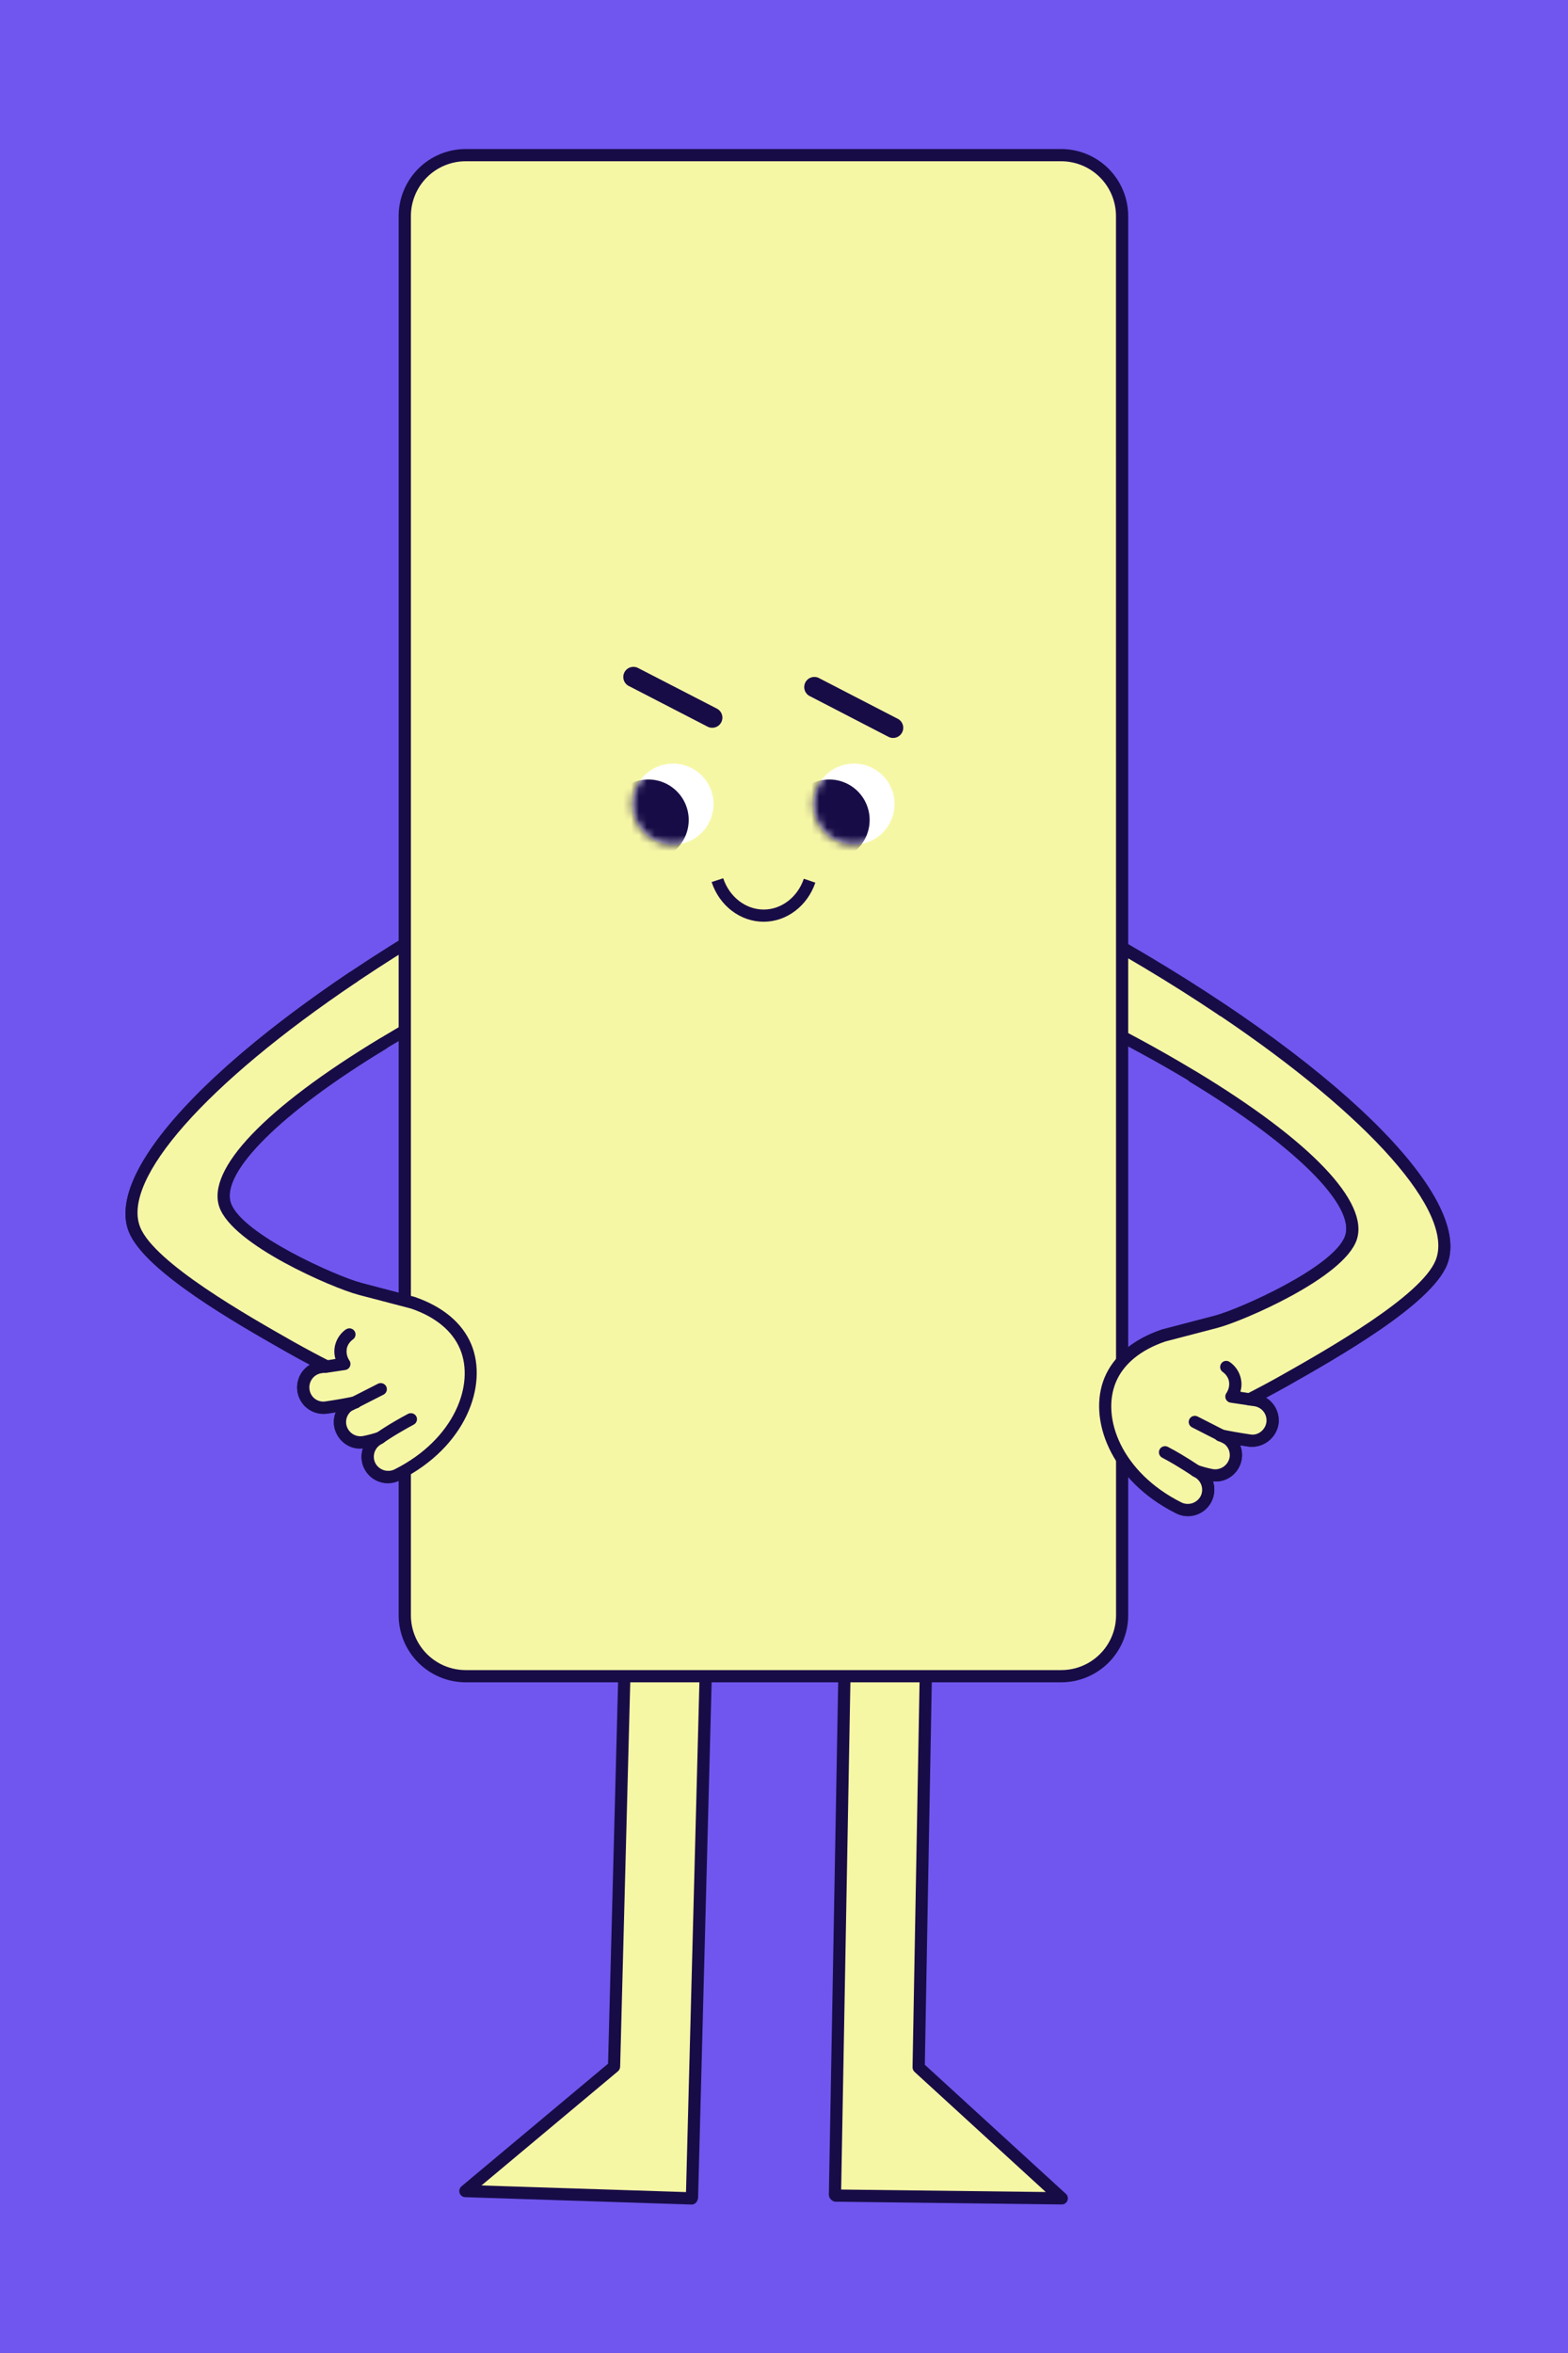 <svg width="200" height="300" viewBox="0 0 200 300" fill="none" xmlns="http://www.w3.org/2000/svg">
<rect width="200" height="300" fill="#7056EE"/>
<path d="M63.872 124.939L60.566 115.106C31.685 131.274 13.932 148.682 17.179 156.764C19.121 161.599 30.889 168.269 37.055 171.751C38.915 172.803 40.504 173.63 41.657 174.217L41.448 174.247L40.91 174.329C40.225 174.38 39.589 174.7 39.14 175.22C38.691 175.74 38.467 176.417 38.518 177.102C38.568 177.787 38.889 178.424 39.409 178.873C39.929 179.322 40.606 179.545 41.291 179.495C41.42 179.495 41.548 179.486 41.676 179.469C43.068 179.26 44.282 179.047 45.374 178.814C44.756 178.959 44.213 179.326 43.849 179.845C43.484 180.365 43.324 181 43.398 181.63C43.472 182.26 43.775 182.841 44.25 183.262C44.725 183.683 45.338 183.914 45.973 183.912C46.144 183.912 46.315 183.894 46.482 183.86C47.176 183.722 47.859 183.538 48.527 183.308C48.462 183.341 48.41 183.381 48.344 183.416C48.04 183.569 47.769 183.78 47.546 184.037C47.323 184.295 47.153 184.594 47.046 184.917C46.939 185.24 46.896 185.581 46.921 185.921C46.945 186.26 47.036 186.592 47.189 186.896C47.342 187.2 47.553 187.472 47.81 187.694C48.068 187.917 48.367 188.087 48.69 188.194C49.013 188.301 49.354 188.344 49.693 188.319C50.033 188.295 50.364 188.204 50.669 188.051C58.725 184.013 61.439 176.569 59.408 171.709C58.37 169.225 56.034 167.248 52.636 166.09L46.111 164.383L45.813 164.303C42.838 163.522 30.22 158.081 28.71 153.611C26.726 147.759 41.152 135.961 63.872 124.939Z" fill="#F6F7A5"/>
<path d="M61.291 114.855C61.252 114.747 61.19 114.649 61.108 114.568C61.027 114.486 60.929 114.424 60.821 114.385C60.715 114.343 60.6 114.325 60.486 114.333C60.372 114.341 60.261 114.375 60.162 114.432C30.917 130.816 12.936 148.349 16.433 157.062C18.475 162.134 30.26 168.802 36.588 172.404C37.682 173.022 38.675 173.559 39.537 174.015C38.866 174.416 38.356 175.037 38.093 175.773C37.83 176.509 37.831 177.313 38.096 178.048C38.361 178.783 38.872 179.403 39.544 179.802C40.215 180.202 41.005 180.355 41.777 180.237L42.824 180.075C42.58 180.677 42.519 181.338 42.648 181.974C42.977 183.651 44.578 184.909 46.285 184.67C46.072 185.303 46.052 185.986 46.228 186.63C46.404 187.275 46.768 187.852 47.273 188.289C47.779 188.726 48.403 189.003 49.066 189.084C49.729 189.165 50.402 189.046 50.997 188.744C59.464 184.503 62.268 176.6 60.108 171.411C58.962 168.675 56.459 166.583 52.866 165.355L52.81 165.337L46.053 163.568C46.031 163.564 46.011 163.557 45.992 163.547C43.012 162.768 30.781 157.372 29.429 153.364C27.863 148.731 39.309 137.722 64.2 125.644C64.369 125.561 64.502 125.421 64.576 125.249C64.649 125.076 64.659 124.883 64.602 124.704L61.291 114.855ZM27.949 153.852C29.593 158.743 42.566 164.249 45.59 165.045C45.667 165.071 45.764 165.097 45.891 165.132L52.39 166.83C55.531 167.908 57.706 169.697 58.668 171.995C60.563 176.525 57.947 183.501 50.298 187.342C49.865 187.546 49.371 187.576 48.917 187.425C48.463 187.274 48.085 186.954 47.861 186.532C47.754 186.319 47.69 186.087 47.672 185.849C47.655 185.611 47.685 185.372 47.76 185.145C47.836 184.919 47.955 184.71 48.111 184.529C48.267 184.349 48.457 184.201 48.67 184.095C48.692 184.083 48.84 184.003 48.858 183.987C49.024 183.884 49.148 183.726 49.206 183.54C49.265 183.354 49.255 183.154 49.178 182.975C49.107 182.796 48.969 182.652 48.794 182.574C48.618 182.496 48.418 182.491 48.239 182.559C47.604 182.775 46.956 182.949 46.299 183.08C45.828 183.167 45.342 183.067 44.944 182.801C44.545 182.536 44.266 182.125 44.165 181.657C44.071 181.198 44.161 180.719 44.415 180.325C44.669 179.93 45.067 179.65 45.524 179.544C45.624 179.521 45.718 179.478 45.801 179.418C45.884 179.358 45.955 179.282 46.008 179.195C46.062 179.108 46.098 179.01 46.114 178.909C46.13 178.808 46.126 178.705 46.102 178.605C46.083 178.504 46.043 178.409 45.985 178.324C45.928 178.239 45.854 178.167 45.767 178.112C45.681 178.057 45.584 178.021 45.483 178.004C45.382 177.988 45.278 177.993 45.179 178.018C44.104 178.253 42.904 178.459 41.526 178.661C41.289 178.703 41.046 178.697 40.812 178.641C40.578 178.586 40.358 178.484 40.165 178.34C39.972 178.197 39.81 178.016 39.69 177.808C39.569 177.6 39.492 177.369 39.464 177.131C39.395 176.655 39.517 176.171 39.804 175.785C40.09 175.399 40.517 175.141 40.993 175.069C41.18 175.043 41.368 175.02 41.551 174.982L41.739 174.959C41.903 174.933 42.054 174.856 42.171 174.739C42.288 174.622 42.365 174.472 42.392 174.308C42.417 174.145 42.39 173.979 42.314 173.833C42.239 173.686 42.119 173.567 41.972 173.493C40.831 172.916 39.25 172.085 37.403 171.047C31.615 167.76 19.703 161.014 17.865 156.449C14.812 148.809 32.913 131.582 60.096 116.216L62.913 124.538C43.66 133.967 25.517 146.597 27.959 153.852H27.949Z" fill="#180C47"/>
<path d="M140.456 119.299L137.138 129.135C159.858 140.157 174.284 151.955 172.311 157.8C170.802 162.261 158.184 167.708 155.209 168.492L154.91 168.57L148.381 170.277C144.983 171.439 142.644 173.414 141.609 175.896C139.578 180.758 142.29 188.201 150.346 192.24C150.65 192.393 150.982 192.484 151.322 192.509C151.662 192.533 152.003 192.491 152.326 192.384C152.65 192.276 152.949 192.106 153.206 191.884C153.464 191.661 153.675 191.389 153.828 191.085C153.981 190.78 154.072 190.449 154.097 190.109C154.121 189.769 154.079 189.428 153.972 189.105C153.864 188.781 153.694 188.482 153.472 188.224C153.249 187.967 152.977 187.756 152.673 187.603C152.607 187.57 152.555 187.53 152.49 187.497C153.158 187.726 153.842 187.91 154.535 188.049C154.702 188.083 154.873 188.101 155.044 188.1C155.681 188.105 156.296 187.875 156.773 187.454C157.25 187.033 157.555 186.451 157.629 185.819C157.704 185.187 157.542 184.55 157.175 184.03C156.809 183.51 156.263 183.143 155.643 183.001C156.732 183.235 157.949 183.449 159.339 183.656C159.466 183.674 159.595 183.684 159.724 183.684C160.385 183.693 161.024 183.449 161.511 183.002C161.998 182.555 162.297 181.939 162.345 181.28C162.394 180.621 162.189 179.968 161.772 179.455C161.356 178.942 160.759 178.607 160.104 178.518C159.921 178.49 159.74 178.467 159.569 178.438L159.36 178.408C160.513 177.823 162.102 176.999 163.96 175.943C170.128 172.451 181.896 165.79 183.838 160.955C187.087 152.881 169.325 135.47 140.456 119.299Z" fill="#F6F7A5"/>
<path d="M140.837 118.621C140.738 118.563 140.627 118.529 140.513 118.521C140.399 118.513 140.285 118.531 140.179 118.574C140.071 118.613 139.973 118.676 139.892 118.757C139.811 118.838 139.749 118.936 139.71 119.044L136.406 128.884C136.349 129.063 136.358 129.256 136.432 129.428C136.506 129.601 136.639 129.741 136.807 129.823C161.696 141.901 173.145 152.911 171.579 157.53C170.226 161.538 157.996 166.933 155.016 167.715C154.996 167.724 154.976 167.73 154.955 167.734L148.195 169.502L148.141 169.523C144.549 170.749 142.036 172.841 140.9 175.579C138.733 180.765 141.543 188.671 150.01 192.912C150.604 193.207 151.272 193.32 151.93 193.238C152.588 193.155 153.207 192.881 153.71 192.448C154.213 192.015 154.577 191.444 154.756 190.806C154.936 190.167 154.924 189.49 154.72 188.859C156.432 189.082 158.029 187.845 158.357 186.163C158.487 185.527 158.425 184.866 158.181 184.264C158.519 184.313 158.886 184.37 159.233 184.426C160.116 184.54 161.008 184.309 161.723 183.779C162.439 183.25 162.921 182.465 163.07 181.587C163.165 180.928 163.064 180.256 162.78 179.653C162.497 179.051 162.042 178.545 161.473 178.199C162.325 177.748 163.298 177.225 164.352 176.628C170.745 173.001 182.53 166.323 184.568 161.251C188.062 152.535 170.083 135.005 140.837 118.621ZM183.131 160.674C181.297 165.238 169.384 171.991 163.659 175.231C161.75 176.311 160.168 177.138 159.029 177.715C158.881 177.79 158.762 177.909 158.686 178.056C158.611 178.203 158.585 178.37 158.611 178.533C158.637 178.696 158.715 178.846 158.832 178.962C158.949 179.078 159.1 179.154 159.264 179.178L159.477 179.209C159.635 179.239 159.82 179.265 160.02 179.291C160.494 179.366 160.92 179.624 161.204 180.011C161.489 180.398 161.609 180.882 161.539 181.357C161.391 182.324 160.445 183.071 159.482 182.883C158.099 182.679 156.899 182.468 155.824 182.24C155.724 182.213 155.621 182.208 155.519 182.223C155.417 182.239 155.32 182.275 155.233 182.331C155.147 182.386 155.072 182.458 155.015 182.544C154.958 182.629 154.919 182.726 154.901 182.827C154.877 182.927 154.873 183.03 154.889 183.131C154.905 183.232 154.941 183.329 154.994 183.417C155.048 183.504 155.119 183.58 155.202 183.64C155.285 183.7 155.379 183.743 155.479 183.766C155.936 183.872 156.334 184.152 156.587 184.547C156.841 184.941 156.93 185.42 156.836 185.879C156.728 186.343 156.449 186.748 156.054 187.014C155.659 187.279 155.178 187.385 154.709 187.309C154.048 187.178 153.398 187.002 152.762 186.781C152.681 186.753 152.596 186.738 152.511 186.736C152.339 186.736 152.173 186.793 152.037 186.897C151.901 187.001 151.803 187.147 151.758 187.313C151.713 187.478 151.724 187.654 151.79 187.812C151.855 187.971 151.971 188.104 152.119 188.19C152.197 188.243 152.281 188.29 152.368 188.328C152.791 188.548 153.11 188.926 153.258 189.38C153.405 189.834 153.368 190.327 153.154 190.754C152.931 191.177 152.553 191.498 152.098 191.649C151.644 191.8 151.149 191.769 150.717 191.564C143.065 187.73 140.451 180.747 142.346 176.217C143.309 173.914 145.483 172.125 148.625 171.052L155.124 169.354L155.422 169.27C158.449 168.474 171.415 162.965 173.065 158.077C175.507 150.821 157.369 138.189 138.111 128.762L140.907 120.466C168.076 135.806 186.183 153.026 183.131 160.674Z" fill="#180C47"/>
<path d="M78.321 263.485L59.349 279.353L88.215 280.292C88.215 280.262 88.197 280.234 88.189 280.203H88.26L92.615 114.615L82.242 114.343L78.321 263.485Z" fill="#F6F7A5"/>
<path d="M92.634 113.831L82.263 113.558C82.057 113.562 81.858 113.639 81.704 113.777C81.56 113.921 81.476 114.115 81.47 114.319L77.558 263.114L58.856 278.757C58.737 278.858 58.651 278.993 58.609 279.145C58.568 279.296 58.573 279.456 58.623 279.604C58.674 279.752 58.768 279.882 58.893 279.976C59.018 280.071 59.169 280.125 59.326 280.133L88.189 281.072H88.215C88.336 281.072 88.456 281.044 88.564 280.989C88.672 280.935 88.765 280.856 88.838 280.759C88.897 280.685 88.94 280.598 88.964 280.506C89.011 280.42 89.037 280.324 89.042 280.226L93.393 114.639C93.399 114.431 93.323 114.229 93.181 114.078C93.038 113.926 92.842 113.838 92.634 113.831ZM87.502 279.484L61.413 278.639L78.821 264.082C78.905 264.01 78.973 263.922 79.021 263.822C79.069 263.723 79.096 263.614 79.1 263.504L83.003 115.139L91.812 115.373L87.502 279.484Z" fill="#180C47"/>
<path d="M119.89 114.413L109.514 114.225L106.502 279.844H106.577C106.577 279.874 106.556 279.903 106.546 279.931L135.427 280.285L117.183 263.591L119.89 114.413Z" fill="#F6F7A5"/>
<path d="M117.962 263.251L120.674 114.43C120.676 114.223 120.597 114.024 120.456 113.873C120.311 113.727 120.115 113.642 119.909 113.639L109.533 113.451H109.519C109.314 113.451 109.118 113.531 108.972 113.674C108.825 113.817 108.741 114.012 108.737 114.216L105.722 279.835C105.726 280.045 105.81 280.245 105.957 280.396L106.048 280.473C106.18 280.613 106.36 280.697 106.551 280.708L135.431 281.063C135.588 281.062 135.741 281.014 135.87 280.926C135.999 280.837 136.098 280.712 136.155 280.566C136.212 280.42 136.223 280.26 136.188 280.107C136.153 279.955 136.072 279.816 135.957 279.71C129.957 274.22 123.959 268.734 117.962 263.251ZM107.291 279.161L110.28 115.017L119.101 115.179L116.396 263.572C116.395 263.682 116.418 263.791 116.461 263.892C116.505 263.993 116.569 264.084 116.65 264.159C122.233 269.267 127.813 274.372 133.389 279.475L107.291 279.161Z" fill="#180C47"/>
<path d="M135.373 19.782H59.403C55.117 19.782 51.643 23.256 51.643 27.542V205.952C51.643 210.238 55.117 213.712 59.403 213.712H135.373C139.658 213.712 143.133 210.238 143.133 205.952V27.542C143.133 23.256 139.658 19.782 135.373 19.782Z" fill="#F6F7A5"/>
<path d="M135.37 19H59.391C57.127 19.004 54.956 19.905 53.355 21.506C51.754 23.107 50.853 25.278 50.849 27.542V205.948C50.853 208.212 51.754 210.383 53.355 211.984C54.956 213.585 57.127 214.486 59.391 214.49H135.361C137.625 214.487 139.796 213.586 141.398 211.984C142.999 210.383 143.9 208.212 143.903 205.948V27.542C143.9 25.279 143 23.11 141.401 21.509C139.802 19.908 137.633 19.006 135.37 19ZM142.353 205.948C142.351 207.799 141.615 209.574 140.306 210.883C138.997 212.192 137.222 212.929 135.37 212.931H59.391C57.54 212.929 55.765 212.192 54.457 210.883C53.148 209.574 52.412 207.799 52.411 205.948V27.542C52.412 25.691 53.148 23.916 54.457 22.607C55.766 21.299 57.54 20.563 59.391 20.561H135.361C137.212 20.563 138.987 21.298 140.296 22.607C141.606 23.916 142.342 25.691 142.344 27.542L142.353 205.948Z" fill="#180C47"/>
<path d="M108.934 97.355C107.913 97.355 106.914 97.658 106.065 98.225C105.215 98.793 104.553 99.6 104.162 100.544C103.771 101.488 103.669 102.526 103.868 103.528C104.067 104.53 104.559 105.451 105.282 106.173C106.004 106.896 106.925 107.388 107.927 107.587C108.929 107.786 109.967 107.684 110.911 107.293C111.855 106.902 112.662 106.24 113.229 105.39C113.797 104.541 114.1 103.542 114.1 102.521C114.1 101.151 113.556 99.837 112.587 98.868C111.618 97.899 110.304 97.355 108.934 97.355Z" fill="white"/>
<mask id="mask0_51_22" style="mask-type:luminance" maskUnits="userSpaceOnUse" x="103" y="97" width="12" height="11">
<path d="M108.925 107.691C111.779 107.691 114.093 105.377 114.093 102.523C114.093 99.669 111.779 97.355 108.925 97.355C106.071 97.355 103.757 99.669 103.757 102.523C103.757 105.377 106.071 107.691 108.925 107.691Z" fill="white"/>
</mask>
<g mask="url(#mask0_51_22)">
<path d="M105.76 99.381C104.738 99.381 103.739 99.684 102.89 100.252C102.041 100.819 101.378 101.626 100.987 102.57C100.596 103.514 100.494 104.553 100.693 105.555C100.893 106.557 101.385 107.477 102.107 108.199C102.83 108.922 103.75 109.414 104.752 109.613C105.754 109.812 106.793 109.71 107.737 109.319C108.681 108.928 109.487 108.266 110.055 107.417C110.622 106.567 110.925 105.568 110.925 104.547C110.925 103.177 110.381 101.863 109.412 100.894C108.444 99.925 107.13 99.381 105.76 99.381Z" fill="#180C47"/>
</g>
<path d="M114.501 91.64L104.541 86.493C104.389 86.401 104.22 86.342 104.044 86.319C103.868 86.295 103.689 86.308 103.518 86.357C103.347 86.406 103.188 86.489 103.051 86.602C102.914 86.715 102.802 86.855 102.721 87.013C102.64 87.171 102.593 87.344 102.582 87.521C102.571 87.698 102.597 87.876 102.657 88.043C102.718 88.21 102.812 88.362 102.934 88.491C103.056 88.62 103.204 88.722 103.367 88.792L113.318 93.941C113.502 94.037 113.706 94.088 113.914 94.087C114.205 94.087 114.487 93.99 114.716 93.811C114.944 93.632 115.106 93.381 115.175 93.099C115.244 92.816 115.216 92.519 115.096 92.255C114.976 91.99 114.771 91.774 114.513 91.64H114.501Z" fill="#180C47"/>
<path d="M85.849 97.355C84.827 97.355 83.828 97.658 82.979 98.225C82.129 98.793 81.467 99.6 81.076 100.544C80.685 101.488 80.583 102.526 80.782 103.528C80.982 104.53 81.474 105.451 82.196 106.173C82.918 106.896 83.839 107.388 84.841 107.587C85.843 107.786 86.882 107.684 87.826 107.293C88.769 106.902 89.576 106.24 90.144 105.39C90.711 104.541 91.014 103.542 91.014 102.521C91.014 101.151 90.47 99.837 89.501 98.868C88.533 97.899 87.219 97.355 85.849 97.355Z" fill="white"/>
<mask id="mask1_51_22" style="mask-type:luminance" maskUnits="userSpaceOnUse" x="80" y="97" width="12" height="11">
<path d="M85.849 107.691C88.703 107.691 91.016 105.377 91.016 102.523C91.016 99.669 88.703 97.355 85.849 97.355C82.994 97.355 80.681 99.669 80.681 102.523C80.681 105.377 82.994 107.691 85.849 107.691Z" fill="white"/>
</mask>
<g mask="url(#mask1_51_22)">
<path d="M82.681 99.381C81.66 99.381 80.661 99.684 79.811 100.252C78.962 100.819 78.3 101.626 77.909 102.57C77.518 103.514 77.416 104.553 77.615 105.555C77.814 106.557 78.306 107.477 79.029 108.199C79.751 108.922 80.671 109.414 81.674 109.613C82.675 109.812 83.714 109.71 84.658 109.319C85.602 108.928 86.409 108.266 86.976 107.417C87.544 106.567 87.847 105.568 87.847 104.547C87.847 103.177 87.303 101.863 86.334 100.894C85.365 99.925 84.051 99.381 82.681 99.381Z" fill="#180C47"/>
</g>
<path d="M91.418 90.335L81.463 85.207C81.311 85.115 81.141 85.055 80.965 85.032C80.789 85.009 80.61 85.022 80.44 85.071C80.269 85.119 80.11 85.203 79.973 85.316C79.836 85.428 79.723 85.568 79.643 85.726C79.562 85.884 79.515 86.057 79.504 86.234C79.493 86.412 79.518 86.589 79.579 86.756C79.639 86.923 79.734 87.076 79.856 87.204C79.978 87.333 80.125 87.436 80.289 87.505L90.244 92.643C90.426 92.74 90.629 92.791 90.836 92.79C91.129 92.794 91.415 92.697 91.647 92.516C91.878 92.335 92.041 92.081 92.109 91.795C92.177 91.51 92.145 91.209 92.02 90.944C91.894 90.678 91.682 90.463 91.418 90.335Z" fill="#180C47"/>
<path d="M97.413 115.965C95.114 115.965 93.041 114.364 92.247 111.974L90.768 112.46C91.766 115.489 94.433 117.52 97.406 117.52C100.338 117.52 102.987 115.51 103.996 112.535L102.527 112.039C101.733 114.385 99.676 115.965 97.413 115.965Z" fill="#180C47"/>
<path d="M156 128.842L152.168 137.259C165.916 145.574 173.802 153.395 172.311 157.811C170.802 162.273 158.184 167.72 155.209 168.504L154.91 168.582L148.381 170.277C144.983 171.439 142.644 173.414 141.609 175.896C139.578 180.758 142.29 188.202 150.346 192.24C150.65 192.393 150.982 192.484 151.322 192.509C151.662 192.533 152.003 192.491 152.326 192.384C152.65 192.276 152.949 192.106 153.206 191.884C153.464 191.661 153.675 191.389 153.828 191.085C153.981 190.78 154.072 190.449 154.097 190.109C154.121 189.769 154.079 189.428 153.972 189.105C153.864 188.781 153.694 188.482 153.472 188.225C153.249 187.967 152.977 187.756 152.673 187.603C152.607 187.57 152.555 187.53 152.49 187.497C153.158 187.726 153.842 187.91 154.535 188.049C154.702 188.084 154.873 188.101 155.044 188.101C155.681 188.106 156.296 187.875 156.773 187.454C157.25 187.033 157.555 186.451 157.629 185.819C157.704 185.187 157.542 184.55 157.175 184.03C156.809 183.51 156.263 183.143 155.643 183.001C156.732 183.236 157.949 183.449 159.339 183.656C159.466 183.674 159.595 183.684 159.724 183.684C160.385 183.693 161.024 183.449 161.511 183.002C161.998 182.555 162.297 181.939 162.345 181.28C162.394 180.621 162.189 179.968 161.772 179.455C161.356 178.942 160.759 178.607 160.104 178.518C159.921 178.49 159.74 178.467 159.569 178.439L159.36 178.408C160.513 177.823 162.102 176.999 163.96 175.943C170.128 172.451 181.896 165.79 183.838 160.955C186.456 154.458 175.441 141.911 156 128.842Z" fill="#F6F7A5"/>
<path d="M156.437 128.187C156.266 128.078 156.059 128.039 155.861 128.08C155.662 128.121 155.488 128.238 155.374 128.406C155.261 128.573 155.217 128.779 155.253 128.978C155.289 129.178 155.401 129.355 155.565 129.473C174.732 142.373 185.549 154.618 183.119 160.674C181.285 165.238 169.372 171.991 163.647 175.231C161.738 176.311 160.156 177.138 159.017 177.715C158.87 177.79 158.75 177.909 158.675 178.056C158.599 178.203 158.573 178.37 158.599 178.533C158.625 178.696 158.703 178.846 158.82 178.962C158.937 179.078 159.089 179.154 159.252 179.178L159.465 179.209C159.623 179.239 159.808 179.265 160.008 179.291C160.482 179.366 160.908 179.625 161.193 180.011C161.477 180.398 161.597 180.882 161.527 181.357C161.379 182.324 160.433 183.071 159.47 182.883C158.087 182.679 156.887 182.468 155.812 182.24C155.713 182.213 155.609 182.208 155.507 182.223C155.406 182.239 155.308 182.275 155.222 182.331C155.135 182.386 155.06 182.458 155.003 182.544C154.946 182.629 154.907 182.726 154.889 182.827C154.865 182.927 154.861 183.03 154.877 183.131C154.893 183.232 154.929 183.329 154.983 183.417C155.036 183.504 155.107 183.58 155.19 183.64C155.273 183.7 155.367 183.743 155.467 183.766C155.924 183.872 156.322 184.152 156.575 184.547C156.829 184.941 156.918 185.42 156.824 185.879C156.716 186.343 156.437 186.748 156.042 187.014C155.647 187.279 155.166 187.385 154.697 187.309C154.036 187.178 153.386 187.002 152.75 186.781C152.568 186.712 152.366 186.716 152.187 186.792C152.008 186.869 151.865 187.012 151.79 187.192C151.708 187.368 151.696 187.568 151.754 187.752C151.813 187.937 151.939 188.093 152.107 188.19C152.185 188.243 152.269 188.29 152.356 188.328C152.779 188.548 153.099 188.926 153.246 189.38C153.393 189.834 153.356 190.327 153.142 190.754C152.919 191.177 152.541 191.498 152.087 191.649C151.632 191.8 151.137 191.769 150.705 191.564C143.053 187.73 140.44 180.747 142.334 176.217C143.302 173.907 145.481 172.113 148.641 171.035L155.112 169.347L155.41 169.263C158.437 168.467 171.403 162.958 173.053 158.07C174.669 153.277 167.202 145.454 152.569 136.607C152.393 136.5 152.182 136.469 151.982 136.518C151.783 136.568 151.611 136.695 151.505 136.871C151.398 137.047 151.367 137.258 151.416 137.458C151.466 137.658 151.593 137.829 151.769 137.936C165.103 146.001 172.882 153.707 171.574 157.572C170.222 161.58 157.991 166.976 155.011 167.757C154.992 167.766 154.971 167.772 154.95 167.776L148.19 169.544C144.544 170.791 142.041 172.883 140.895 175.621C138.728 180.808 141.539 188.713 150.005 192.954C150.401 193.155 150.832 193.275 151.274 193.309C151.716 193.342 152.16 193.287 152.581 193.148C153.002 193.008 153.39 192.787 153.725 192.496C154.06 192.205 154.333 191.851 154.53 191.453C154.932 190.651 155 189.723 154.718 188.871C154.828 188.884 154.94 188.89 155.051 188.889C155.831 188.888 156.586 188.617 157.188 188.122C157.79 187.628 158.202 186.94 158.355 186.175C158.484 185.538 158.423 184.878 158.179 184.276C158.517 184.325 158.883 184.381 159.231 184.438C160.113 184.552 161.006 184.32 161.721 183.791C162.436 183.262 162.919 182.476 163.067 181.599C163.162 180.94 163.062 180.267 162.778 179.665C162.494 179.063 162.04 178.557 161.471 178.211C162.323 177.76 163.295 177.236 164.349 176.64C170.743 173.012 182.528 166.335 184.566 161.263C187.324 154.386 176.542 141.713 156.437 128.187Z" fill="#180C47"/>
<path d="M152.931 186.851C152.227 186.382 151.461 185.893 150.651 185.412C150.078 185.074 149.512 184.755 148.965 184.473C148.783 184.376 148.569 184.356 148.371 184.417C148.173 184.477 148.008 184.614 147.911 184.797C147.814 184.98 147.794 185.194 147.855 185.391C147.915 185.589 148.052 185.754 148.235 185.851C148.761 186.131 149.308 186.429 149.855 186.758C150.642 187.227 151.377 187.697 152.06 188.145C152.188 188.235 152.34 188.283 152.497 188.284C152.663 188.283 152.825 188.229 152.959 188.13C153.093 188.031 153.191 187.891 153.24 187.731C153.289 187.572 153.285 187.401 153.229 187.244C153.174 187.087 153.069 186.952 152.931 186.859V186.851Z" fill="#180C47"/>
<path d="M156.702 182.611L152.795 180.62C152.703 180.566 152.602 180.532 152.496 180.519C152.39 180.506 152.283 180.514 152.181 180.544C152.079 180.574 151.984 180.625 151.903 180.693C151.821 180.761 151.754 180.845 151.706 180.939C151.658 181.034 151.629 181.138 151.623 181.244C151.616 181.35 151.631 181.457 151.667 181.557C151.703 181.657 151.76 181.748 151.832 181.826C151.905 181.903 151.993 181.965 152.091 182.007L155.998 183.999C156.108 184.054 156.229 184.084 156.352 184.085C156.528 184.086 156.698 184.027 156.836 183.919C156.973 183.81 157.071 183.659 157.112 183.488C157.153 183.318 157.135 183.138 157.062 182.979C156.988 182.82 156.863 182.69 156.707 182.611H156.702Z" fill="#180C47"/>
<path d="M159.691 177.68L158.212 177.445C158.398 176.819 158.398 176.153 158.212 175.527C157.989 174.762 157.506 174.098 156.848 173.649C156.764 173.589 156.67 173.547 156.57 173.524C156.471 173.502 156.367 173.5 156.267 173.518C156.166 173.536 156.07 173.575 155.985 173.631C155.9 173.688 155.826 173.761 155.77 173.846C155.711 173.929 155.669 174.024 155.648 174.124C155.626 174.223 155.624 174.327 155.642 174.427C155.661 174.528 155.699 174.623 155.754 174.709C155.81 174.795 155.883 174.868 155.967 174.926C156.324 175.18 156.589 175.542 156.723 175.959C156.794 176.24 156.804 176.534 156.753 176.819C156.702 177.105 156.591 177.377 156.427 177.617C156.352 177.726 156.306 177.852 156.293 177.983C156.28 178.115 156.301 178.248 156.353 178.369C156.405 178.491 156.488 178.597 156.592 178.678C156.697 178.759 156.82 178.813 156.951 178.833L159.449 179.206C159.487 179.212 159.526 179.216 159.564 179.218C159.763 179.221 159.956 179.149 160.103 179.015C160.25 178.881 160.34 178.696 160.355 178.497C160.37 178.299 160.309 178.102 160.184 177.948C160.058 177.793 159.879 177.692 159.682 177.666L159.691 177.68Z" fill="#180C47"/>
<path d="M52.624 166.083L46.099 164.376L45.801 164.296C42.826 163.515 30.208 158.074 28.698 153.604C27.207 149.187 35.094 141.368 48.84 133.054L45.01 124.634C25.58 137.715 14.545 150.262 17.167 156.764C19.109 161.599 30.877 168.269 37.043 171.751C38.903 172.803 40.492 173.63 41.645 174.217L41.436 174.247L40.898 174.329C40.214 174.38 39.577 174.7 39.128 175.22C38.679 175.74 38.456 176.417 38.506 177.102C38.556 177.787 38.877 178.424 39.397 178.873C39.917 179.322 40.594 179.545 41.279 179.495C41.408 179.495 41.536 179.486 41.664 179.469C43.056 179.26 44.27 179.047 45.362 178.814C44.744 178.959 44.201 179.326 43.837 179.845C43.472 180.365 43.312 181 43.386 181.63C43.46 182.26 43.763 182.841 44.238 183.262C44.713 183.683 45.326 183.914 45.961 183.912C46.132 183.912 46.303 183.894 46.47 183.86C47.164 183.722 47.847 183.538 48.515 183.308C48.45 183.341 48.398 183.381 48.332 183.416C48.028 183.569 47.757 183.78 47.534 184.037C47.311 184.295 47.141 184.594 47.034 184.917C46.927 185.24 46.884 185.581 46.909 185.921C46.933 186.26 47.024 186.592 47.177 186.896C47.33 187.2 47.541 187.472 47.798 187.694C48.056 187.917 48.355 188.087 48.678 188.194C49.001 188.301 49.342 188.344 49.681 188.319C50.021 188.295 50.352 188.204 50.657 188.051C58.713 184.013 61.427 176.569 59.396 171.709C58.358 169.227 56.022 167.243 52.624 166.083Z" fill="#F6F7A5"/>
<path d="M52.876 165.348L46.067 163.561C46.045 163.557 46.025 163.55 46.005 163.54C43.026 162.761 30.795 157.365 29.443 153.357C28.14 149.497 35.911 141.788 49.248 133.718C49.421 133.611 49.544 133.439 49.592 133.241C49.639 133.043 49.607 132.835 49.501 132.661C49.396 132.486 49.227 132.36 49.029 132.31C48.832 132.26 48.623 132.289 48.447 132.392C33.815 141.237 26.353 149.063 27.963 153.853C29.607 158.743 42.575 164.249 45.599 165.045C45.681 165.071 45.778 165.097 45.905 165.132L52.43 166.839C55.536 167.898 57.715 169.692 58.682 172.005C60.577 176.534 57.962 183.51 50.312 187.351C49.879 187.556 49.385 187.586 48.931 187.435C48.477 187.284 48.099 186.964 47.874 186.541C47.767 186.328 47.704 186.096 47.686 185.858C47.669 185.62 47.699 185.381 47.774 185.155C47.85 184.928 47.969 184.719 48.125 184.539C48.281 184.359 48.471 184.211 48.685 184.104C48.706 184.092 48.854 184.013 48.872 183.996C49.037 183.894 49.16 183.737 49.219 183.552C49.278 183.367 49.268 183.167 49.192 182.989C49.123 182.809 48.985 182.663 48.809 182.584C48.633 182.505 48.433 182.5 48.253 182.569C47.618 182.785 46.97 182.959 46.313 183.09C45.842 183.176 45.356 183.076 44.958 182.811C44.559 182.545 44.28 182.135 44.179 181.667C44.085 181.207 44.175 180.729 44.429 180.334C44.683 179.939 45.081 179.659 45.538 179.554C45.638 179.53 45.732 179.487 45.815 179.427C45.898 179.367 45.969 179.292 46.022 179.204C46.076 179.117 46.112 179.02 46.128 178.919C46.144 178.817 46.14 178.714 46.116 178.614C46.097 178.514 46.057 178.418 45.999 178.334C45.942 178.249 45.868 178.177 45.781 178.122C45.695 178.067 45.598 178.03 45.497 178.014C45.396 177.998 45.292 178.002 45.193 178.027C44.118 178.262 42.918 178.469 41.54 178.671C41.303 178.713 41.06 178.706 40.826 178.651C40.592 178.596 40.372 178.493 40.179 178.35C39.986 178.206 39.824 178.025 39.704 177.817C39.583 177.609 39.506 177.379 39.478 177.14C39.409 176.664 39.532 176.181 39.818 175.794C40.104 175.408 40.531 175.151 41.007 175.078C41.194 175.053 41.382 175.029 41.565 174.992L41.753 174.968C41.917 174.942 42.068 174.865 42.185 174.748C42.302 174.632 42.379 174.481 42.406 174.318C42.431 174.155 42.404 173.988 42.328 173.842C42.253 173.696 42.133 173.577 41.986 173.503C40.845 172.925 39.264 172.094 37.416 171.056C31.629 167.769 19.717 161.023 17.879 156.459C15.451 150.403 26.268 138.158 45.435 125.259C45.522 125.203 45.598 125.13 45.657 125.044C45.715 124.959 45.756 124.862 45.777 124.761C45.798 124.659 45.799 124.554 45.779 124.453C45.758 124.351 45.718 124.254 45.66 124.168C45.602 124.082 45.527 124.009 45.44 123.952C45.353 123.896 45.255 123.857 45.153 123.839C45.051 123.821 44.946 123.823 44.845 123.846C44.744 123.869 44.648 123.911 44.564 123.972C24.46 137.499 13.683 150.171 16.435 157.036C18.478 162.108 30.262 168.776 36.59 172.378C37.684 172.996 38.677 173.533 39.539 173.989C38.869 174.39 38.358 175.011 38.096 175.747C37.833 176.483 37.834 177.287 38.098 178.022C38.363 178.757 38.875 179.377 39.546 179.777C40.218 180.176 41.007 180.33 41.779 180.211L42.826 180.049C42.582 180.651 42.521 181.312 42.65 181.949C42.826 182.766 43.294 183.491 43.966 183.987C44.638 184.483 45.469 184.717 46.301 184.644C46.156 185.064 46.096 185.51 46.126 185.953C46.156 186.397 46.274 186.83 46.475 187.227C46.672 187.624 46.946 187.978 47.28 188.269C47.615 188.56 48.004 188.782 48.424 188.921C48.845 189.061 49.289 189.115 49.731 189.082C50.173 189.049 50.605 188.928 51 188.727C59.467 184.487 62.27 176.583 60.11 171.394C58.971 168.668 56.468 166.576 52.876 165.348Z" fill="#180C47"/>
<path d="M52.045 180.263C51.498 180.552 50.936 180.866 50.359 181.202C49.546 181.672 48.781 182.16 48.077 182.641C47.939 182.735 47.836 182.871 47.781 183.027C47.726 183.184 47.723 183.355 47.772 183.514C47.82 183.672 47.919 183.812 48.052 183.911C48.185 184.01 48.347 184.064 48.513 184.064C48.669 184.065 48.822 184.017 48.95 183.928C49.633 183.459 50.359 183.001 51.148 182.545C51.706 182.214 52.247 181.911 52.775 181.632C52.957 181.534 53.093 181.369 53.154 181.171C53.214 180.974 53.194 180.761 53.099 180.578C52.998 180.399 52.831 180.267 52.635 180.209C52.438 180.15 52.227 180.17 52.045 180.263Z" fill="#180C47"/>
<path d="M48.215 176.419L44.308 178.41C44.152 178.49 44.027 178.619 43.953 178.779C43.88 178.938 43.862 179.117 43.903 179.288C43.944 179.458 44.041 179.61 44.179 179.718C44.317 179.826 44.487 179.885 44.663 179.885C44.785 179.883 44.907 179.855 45.017 179.8L48.924 177.809C49.107 177.714 49.245 177.55 49.309 177.354C49.372 177.157 49.355 176.944 49.262 176.76C49.166 176.578 49.003 176.442 48.807 176.378C48.612 176.315 48.4 176.329 48.215 176.419Z" fill="#180C47"/>
<path d="M44.162 169.462C43.502 169.912 43.018 170.575 42.789 171.34C42.601 171.967 42.601 172.635 42.789 173.261L41.309 173.496C41.116 173.526 40.941 173.628 40.819 173.782C40.697 173.936 40.638 174.13 40.653 174.325C40.667 174.52 40.755 174.703 40.899 174.837C41.042 174.97 41.231 175.045 41.427 175.046C41.465 175.048 41.504 175.048 41.542 175.046L44.04 174.67C44.171 174.65 44.295 174.597 44.399 174.516C44.504 174.435 44.586 174.328 44.638 174.206C44.691 174.085 44.711 173.952 44.697 173.82C44.684 173.688 44.637 173.562 44.561 173.454C44.398 173.214 44.288 172.942 44.237 172.656C44.187 172.371 44.197 172.077 44.268 171.796C44.401 171.38 44.666 171.019 45.024 170.768C45.189 170.65 45.301 170.472 45.337 170.273C45.372 170.073 45.329 169.868 45.215 169.7C45.102 169.532 44.927 169.415 44.728 169.374C44.53 169.333 44.324 169.372 44.153 169.481L44.162 169.462Z" fill="#180C47"/>
</svg>
